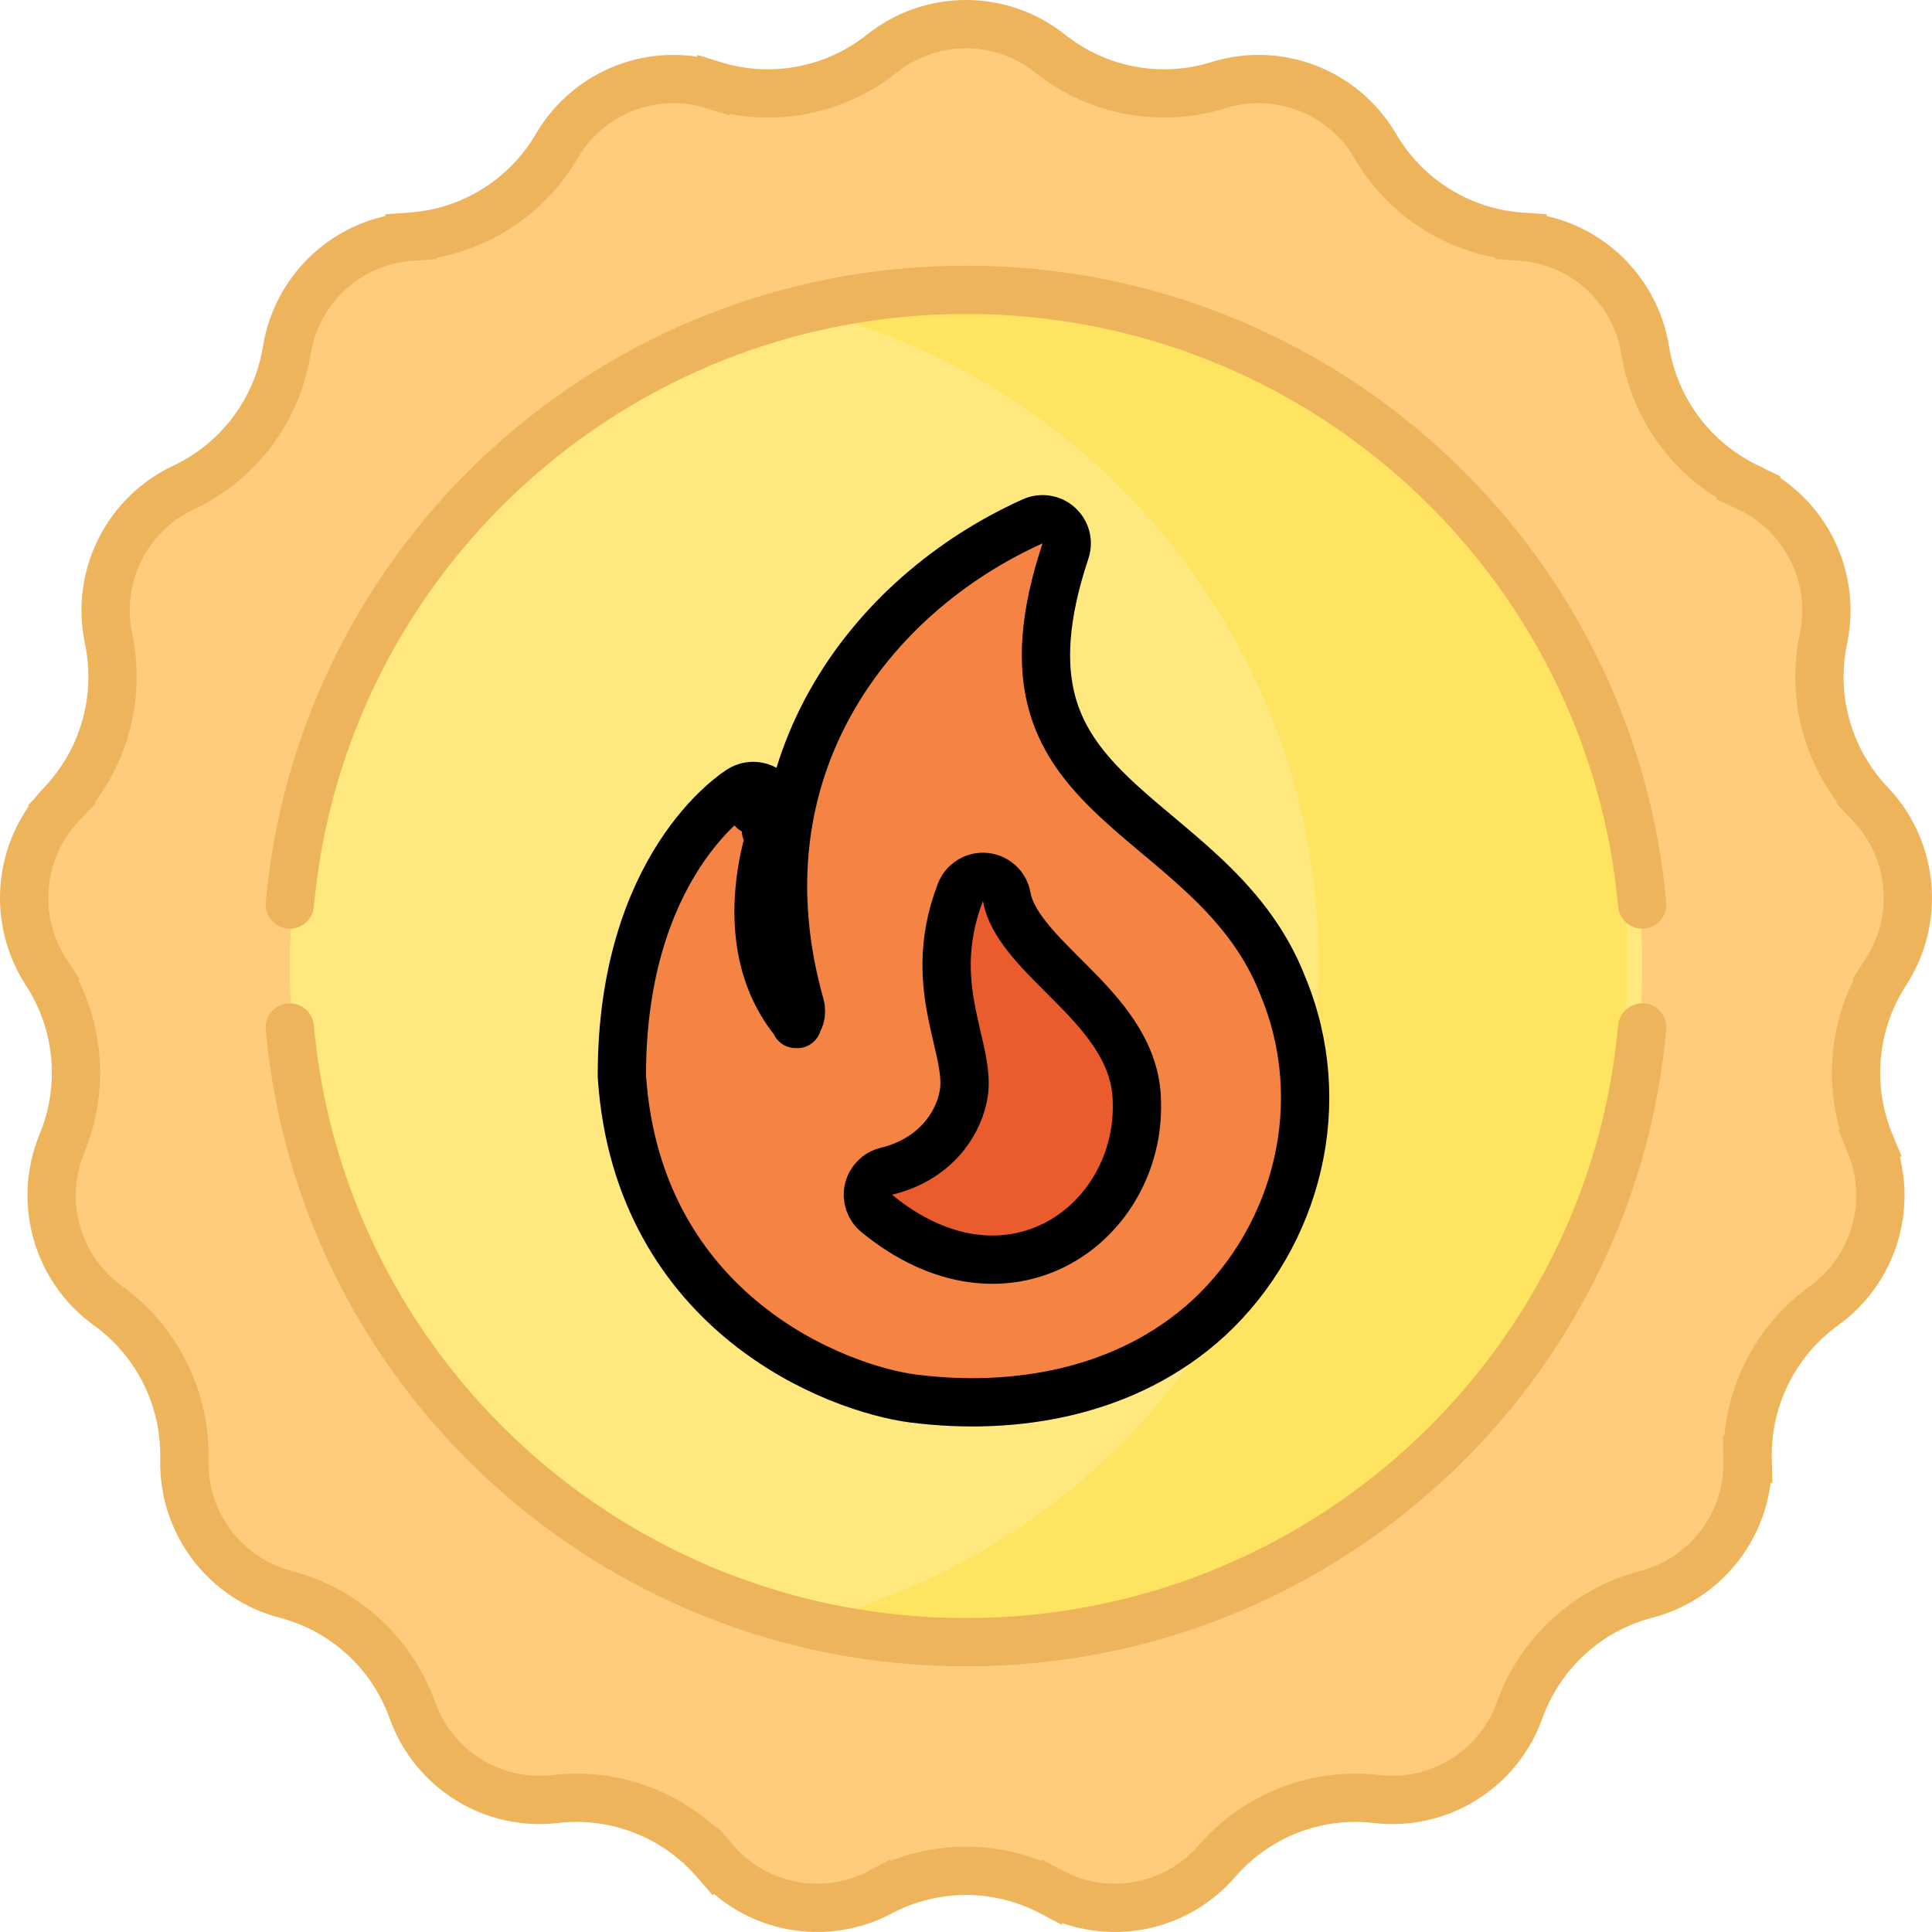 <svg width="80" height="80" viewBox="0 0 80 80" fill="none" xmlns="http://www.w3.org/2000/svg">
<path d="M77.446 33.293L78.126 32.644L77.446 33.293C79.246 35.181 79.512 38.066 78.088 40.255L78.858 40.756L78.088 40.255C76.717 42.364 76.472 45.016 77.434 47.342L78.358 46.959L77.434 47.342C78.433 49.757 77.642 52.543 75.528 54.066C73.489 55.537 72.306 57.922 72.366 60.438L73.366 60.415L72.366 60.439C72.428 63.053 70.688 65.363 68.171 66.017C65.739 66.648 63.776 68.445 62.926 70.814C62.043 73.273 59.591 74.795 57.009 74.493C54.514 74.2 52.036 75.164 50.389 77.066C48.682 79.037 45.849 79.568 43.55 78.35L43.082 79.233L43.55 78.35C41.329 77.172 38.671 77.172 36.45 78.35L36.875 79.151L36.45 78.35C34.151 79.568 31.317 79.037 29.611 77.066L28.855 77.72L29.611 77.066C27.964 75.164 25.486 74.2 22.991 74.493C20.409 74.795 17.956 73.274 17.074 70.814V70.814C16.224 68.445 14.261 66.649 11.829 66.017C9.312 65.363 7.572 63.053 7.634 60.439C7.694 57.922 6.511 55.537 4.471 54.066C2.358 52.543 1.567 49.757 2.566 47.342L2.566 47.342C3.528 45.016 3.283 42.364 1.911 40.255L1.156 40.746L1.911 40.255C0.488 38.066 0.754 35.181 2.554 33.293L1.851 32.623L2.554 33.293C4.289 31.472 5.015 28.91 4.495 26.447C3.955 23.888 5.243 21.296 7.599 20.189H7.599C9.873 19.12 11.473 16.993 11.875 14.507C12.292 11.926 14.425 9.978 17.018 9.799L16.95 8.804L17.018 9.799C19.525 9.627 21.784 8.222 23.053 6.05C24.371 3.796 27.059 2.752 29.542 3.526L29.839 2.571L29.542 3.526C31.941 4.274 34.553 3.783 36.521 2.217C38.559 0.594 41.441 0.594 43.479 2.217C45.447 3.783 48.059 4.274 50.458 3.526C52.941 2.752 55.629 3.796 56.947 6.05L56.947 6.05C58.217 8.222 60.475 9.627 62.982 9.799L63.05 8.802L62.982 9.799C65.575 9.978 67.708 11.926 68.125 14.507V14.507C68.527 16.992 70.127 19.119 72.401 20.189L72.82 19.298L72.401 20.189C74.757 21.296 76.045 23.888 75.505 26.447C74.985 28.91 75.711 31.472 77.446 33.293Z" fill="#FFCC7E" stroke="#EEB45C" stroke-width="2"/>
<path d="M40 68C55.464 68 68 55.464 68 40C68 24.536 55.464 12 40 12C24.536 12 12 24.536 12 40C12 55.464 24.536 68 40 68Z" fill="#FFE97E"/>
<path fill-rule="evenodd" clip-rule="evenodd" d="M33 67.268C35.052 67.747 37.191 68 39.389 68C54.853 68 67.389 55.464 67.389 40C67.389 24.536 54.853 12 39.389 12C37.191 12 35.052 12.253 33 12.732C45.386 15.623 54.611 26.734 54.611 40C54.611 53.266 45.386 64.377 33 67.268Z" fill="#FFE461"/>
<path fill-rule="evenodd" clip-rule="evenodd" d="M11.004 37.364C12.342 22.579 24.816 11 40 11C55.184 11 67.658 22.579 68.996 37.364C69.046 37.914 68.64 38.401 68.09 38.45C67.54 38.5 67.054 38.095 67.004 37.545C65.759 23.788 54.147 13 40 13C25.853 13 14.241 23.788 12.996 37.545C12.946 38.095 12.46 38.5 11.91 38.45C11.36 38.401 10.954 37.914 11.004 37.364ZM11.91 41.55C12.46 41.5 12.946 41.905 12.996 42.455C14.241 56.212 25.853 67 40 67C54.147 67 65.759 56.213 67.004 42.455C67.054 41.905 67.54 41.5 68.09 41.55C68.64 41.599 69.046 42.086 68.996 42.636C67.658 57.421 55.184 69 40 69C24.816 69 12.342 57.42 11.004 42.636C10.954 42.086 11.36 41.599 11.91 41.55Z" fill="#EEB45C"/>
<path d="M31.188 33.545C30.664 32.694 30.664 32.694 30.663 32.694L30.662 32.695L30.659 32.697L30.652 32.701L30.633 32.713C30.619 32.722 30.6 32.735 30.578 32.75C30.533 32.78 30.472 32.823 30.398 32.878C30.251 32.988 30.051 33.149 29.816 33.367C29.345 33.802 28.734 34.464 28.13 35.398C26.914 37.275 25.75 40.209 25.75 44.525C25.75 44.548 25.751 44.57 25.752 44.593C26.086 49.505 28.343 52.76 30.907 54.818C33.439 56.849 36.259 57.709 37.815 57.91L37.817 57.91C41.994 58.443 46.649 57.688 50.042 54.582L50.047 54.578C53.754 51.138 55.125 45.641 53.122 40.833C52.362 38.864 51.098 37.408 49.773 36.175C49.175 35.618 48.549 35.093 47.952 34.592C47.89 34.541 47.829 34.489 47.769 34.438C47.108 33.883 46.485 33.353 45.917 32.796C44.788 31.69 43.931 30.529 43.542 29.033C43.152 27.535 43.199 25.573 44.119 22.817C44.245 22.44 44.136 22.025 43.841 21.758C43.547 21.492 43.122 21.425 42.76 21.588C36.024 24.617 30.394 31.884 33.13 41.616C33.239 42.002 33.087 42.285 32.979 42.376C32.979 42.377 32.978 42.377 32.977 42.378C32.959 42.362 32.933 42.338 32.902 42.299C31.526 40.608 31.297 38.564 31.451 36.85C31.527 35.999 31.696 35.259 31.846 34.731C31.92 34.468 31.989 34.261 32.039 34.123C32.063 34.053 32.083 34.002 32.096 33.969L32.109 33.934L32.111 33.929C32.111 33.929 32.112 33.929 32.112 33.928C32.278 33.528 32.167 33.067 31.837 32.785C31.508 32.503 31.034 32.466 30.664 32.694L31.188 33.545ZM31.718 34.394L31.717 34.394L31.718 34.394ZM32.946 42.399C32.946 42.399 32.947 42.398 32.949 42.398C32.947 42.399 32.946 42.399 32.946 42.399ZM33.008 42.399C33.012 42.401 33.014 42.401 33.014 42.402C33.014 42.402 33.012 42.401 33.008 42.399Z" fill="#F58343" stroke="black" stroke-width="2" stroke-linejoin="round"/>
<path d="M36.701 48.5C36.333 48.59 36.047 48.88 35.963 49.25C35.878 49.619 36.01 50.005 36.303 50.245C38.947 52.415 41.7 52.618 43.819 51.471C45.871 50.361 47.147 48.074 47.076 45.643C47.069 43.499 45.522 41.902 44.302 40.674C44.208 40.58 44.116 40.488 44.025 40.397C43.472 39.843 42.969 39.34 42.553 38.816C42.073 38.214 41.781 37.671 41.686 37.135C41.608 36.693 41.245 36.357 40.798 36.314C40.351 36.27 39.93 36.531 39.768 36.95C38.955 39.063 39.161 40.787 39.465 42.212C39.527 42.504 39.587 42.761 39.643 43C39.731 43.375 39.809 43.706 39.867 44.062C39.957 44.6 39.97 45.04 39.875 45.45L39.872 45.463C39.617 46.638 38.661 48.024 36.701 48.5Z" fill="#EA5B2E" stroke="black" stroke-width="2" stroke-linejoin="round"/>
</svg>
